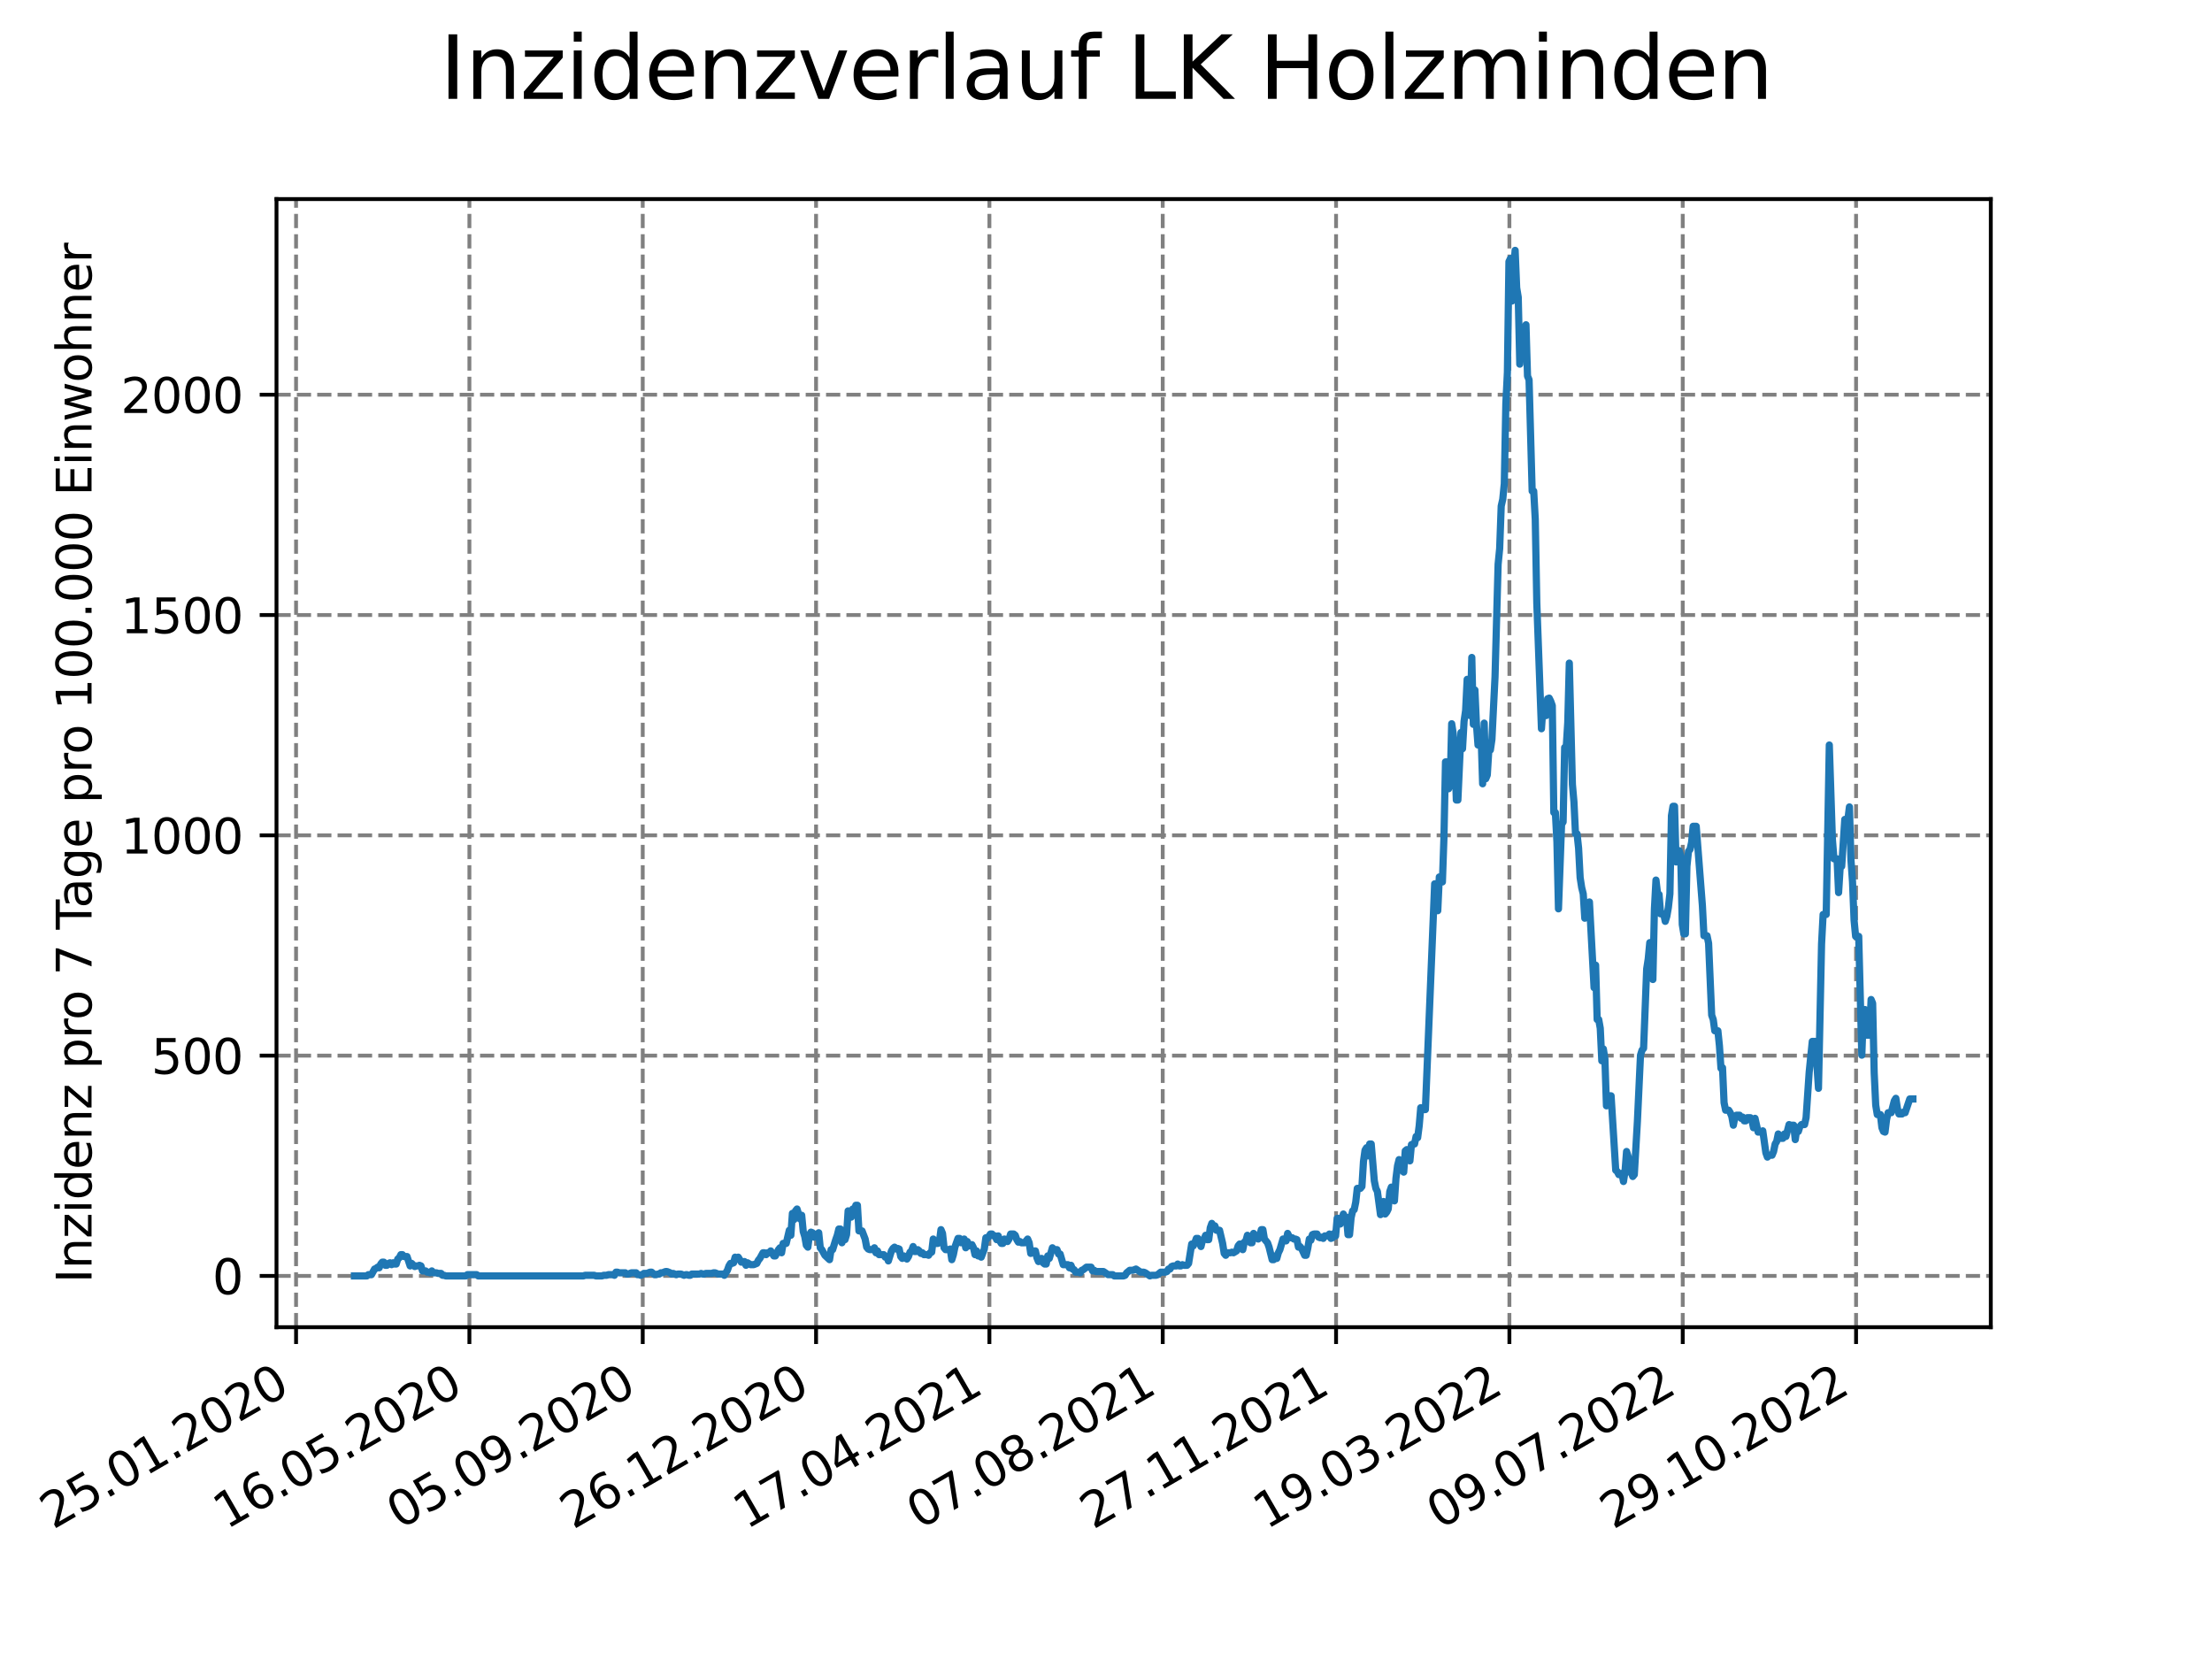 <?xml version="1.0" encoding="utf-8" standalone="no"?>
<!DOCTYPE svg PUBLIC "-//W3C//DTD SVG 1.1//EN"
  "http://www.w3.org/Graphics/SVG/1.1/DTD/svg11.dtd">
<svg xmlns:xlink="http://www.w3.org/1999/xlink" width="460.8pt" height="345.6pt" viewBox="0 0 460.8 345.6" xmlns="http://www.w3.org/2000/svg" version="1.1">
 <defs>
  <style type="text/css">*{stroke-linejoin: round; stroke-linecap: butt}</style>
 </defs>
 <g id="figure_1">
  <g id="patch_1">
   <path d="M 0 345.6 
L 460.8 345.6 
L 460.8 0 
L 0 0 
z
" style="fill: #ffffff"/>
  </g>
  <g id="axes_1">
   <g id="patch_2">
    <path d="M 57.6 276.48 
L 414.72 276.48 
L 414.72 41.472 
L 57.6 41.472 
z
" style="fill: #ffffff"/>
   </g>
   <g id="matplotlib.axis_1">
    <g id="xtick_1">
     <g id="line2d_1">
      <path d="M 61.676 276.48 
L 61.676 41.472 
" clip-path="url(#pb80fa28183)" style="fill: none; stroke-dasharray: 2.96,1.28; stroke-dashoffset: 0; stroke: #808080; stroke-width: 0.8"/>
     </g>
     <g id="line2d_2">
      <defs>
       <path id="md41d14a0b7" d="M 0 0 
L 0 3.5 
" style="stroke: #000000; stroke-width: 0.8"/>
      </defs>
      <g>
       <use xlink:href="#md41d14a0b7" x="61.676" y="276.48" style="stroke: #000000; stroke-width: 0.8"/>
      </g>
     </g>
     <g id="text_1">
      <!-- 25.01.2020 -->
      <g transform="translate(11.05 318.689) rotate(-30) scale(0.1 -0.1)">
       <defs>
        <path id="DejaVuSans-32" d="M 1228 531 
L 3431 531 
L 3431 0 
L 469 0 
L 469 531 
Q 828 903 1448 1529 
Q 2069 2156 2228 2338 
Q 2531 2678 2651 2914 
Q 2772 3150 2772 3378 
Q 2772 3750 2511 3984 
Q 2250 4219 1831 4219 
Q 1534 4219 1204 4116 
Q 875 4013 500 3803 
L 500 4441 
Q 881 4594 1212 4672 
Q 1544 4750 1819 4750 
Q 2544 4750 2975 4387 
Q 3406 4025 3406 3419 
Q 3406 3131 3298 2873 
Q 3191 2616 2906 2266 
Q 2828 2175 2409 1742 
Q 1991 1309 1228 531 
z
" transform="scale(0.016)"/>
        <path id="DejaVuSans-35" d="M 691 4666 
L 3169 4666 
L 3169 4134 
L 1269 4134 
L 1269 2991 
Q 1406 3038 1543 3061 
Q 1681 3084 1819 3084 
Q 2600 3084 3056 2656 
Q 3513 2228 3513 1497 
Q 3513 744 3044 326 
Q 2575 -91 1722 -91 
Q 1428 -91 1123 -41 
Q 819 9 494 109 
L 494 744 
Q 775 591 1075 516 
Q 1375 441 1709 441 
Q 2250 441 2565 725 
Q 2881 1009 2881 1497 
Q 2881 1984 2565 2268 
Q 2250 2553 1709 2553 
Q 1456 2553 1204 2497 
Q 953 2441 691 2322 
L 691 4666 
z
" transform="scale(0.016)"/>
        <path id="DejaVuSans-2e" d="M 684 794 
L 1344 794 
L 1344 0 
L 684 0 
L 684 794 
z
" transform="scale(0.016)"/>
        <path id="DejaVuSans-30" d="M 2034 4250 
Q 1547 4250 1301 3770 
Q 1056 3291 1056 2328 
Q 1056 1369 1301 889 
Q 1547 409 2034 409 
Q 2525 409 2770 889 
Q 3016 1369 3016 2328 
Q 3016 3291 2770 3770 
Q 2525 4250 2034 4250 
z
M 2034 4750 
Q 2819 4750 3233 4129 
Q 3647 3509 3647 2328 
Q 3647 1150 3233 529 
Q 2819 -91 2034 -91 
Q 1250 -91 836 529 
Q 422 1150 422 2328 
Q 422 3509 836 4129 
Q 1250 4750 2034 4750 
z
" transform="scale(0.016)"/>
        <path id="DejaVuSans-31" d="M 794 531 
L 1825 531 
L 1825 4091 
L 703 3866 
L 703 4441 
L 1819 4666 
L 2450 4666 
L 2450 531 
L 3481 531 
L 3481 0 
L 794 0 
L 794 531 
z
" transform="scale(0.016)"/>
       </defs>
       <use xlink:href="#DejaVuSans-32"/>
       <use xlink:href="#DejaVuSans-35" x="63.623"/>
       <use xlink:href="#DejaVuSans-2e" x="127.246"/>
       <use xlink:href="#DejaVuSans-30" x="159.033"/>
       <use xlink:href="#DejaVuSans-31" x="222.656"/>
       <use xlink:href="#DejaVuSans-2e" x="286.279"/>
       <use xlink:href="#DejaVuSans-32" x="318.066"/>
       <use xlink:href="#DejaVuSans-30" x="381.689"/>
       <use xlink:href="#DejaVuSans-32" x="445.312"/>
       <use xlink:href="#DejaVuSans-30" x="508.936"/>
      </g>
     </g>
    </g>
    <g id="xtick_2">
     <g id="line2d_3">
      <path d="M 97.784 276.48 
L 97.784 41.472 
" clip-path="url(#pb80fa28183)" style="fill: none; stroke-dasharray: 2.96,1.28; stroke-dashoffset: 0; stroke: #808080; stroke-width: 0.8"/>
     </g>
     <g id="line2d_4">
      <g>
       <use xlink:href="#md41d14a0b7" x="97.784" y="276.48" style="stroke: #000000; stroke-width: 0.8"/>
      </g>
     </g>
     <g id="text_2">
      <!-- 16.05.2020 -->
      <g transform="translate(47.159 318.689) rotate(-30) scale(0.1 -0.1)">
       <defs>
        <path id="DejaVuSans-36" d="M 2113 2584 
Q 1688 2584 1439 2293 
Q 1191 2003 1191 1497 
Q 1191 994 1439 701 
Q 1688 409 2113 409 
Q 2538 409 2786 701 
Q 3034 994 3034 1497 
Q 3034 2003 2786 2293 
Q 2538 2584 2113 2584 
z
M 3366 4563 
L 3366 3988 
Q 3128 4100 2886 4159 
Q 2644 4219 2406 4219 
Q 1781 4219 1451 3797 
Q 1122 3375 1075 2522 
Q 1259 2794 1537 2939 
Q 1816 3084 2150 3084 
Q 2853 3084 3261 2657 
Q 3669 2231 3669 1497 
Q 3669 778 3244 343 
Q 2819 -91 2113 -91 
Q 1303 -91 875 529 
Q 447 1150 447 2328 
Q 447 3434 972 4092 
Q 1497 4750 2381 4750 
Q 2619 4750 2861 4703 
Q 3103 4656 3366 4563 
z
" transform="scale(0.016)"/>
       </defs>
       <use xlink:href="#DejaVuSans-31"/>
       <use xlink:href="#DejaVuSans-36" x="63.623"/>
       <use xlink:href="#DejaVuSans-2e" x="127.246"/>
       <use xlink:href="#DejaVuSans-30" x="159.033"/>
       <use xlink:href="#DejaVuSans-35" x="222.656"/>
       <use xlink:href="#DejaVuSans-2e" x="286.279"/>
       <use xlink:href="#DejaVuSans-32" x="318.066"/>
       <use xlink:href="#DejaVuSans-30" x="381.689"/>
       <use xlink:href="#DejaVuSans-32" x="445.312"/>
       <use xlink:href="#DejaVuSans-30" x="508.936"/>
      </g>
     </g>
    </g>
    <g id="xtick_3">
     <g id="line2d_5">
      <path d="M 133.893 276.48 
L 133.893 41.472 
" clip-path="url(#pb80fa28183)" style="fill: none; stroke-dasharray: 2.96,1.28; stroke-dashoffset: 0; stroke: #808080; stroke-width: 0.8"/>
     </g>
     <g id="line2d_6">
      <g>
       <use xlink:href="#md41d14a0b7" x="133.893" y="276.48" style="stroke: #000000; stroke-width: 0.8"/>
      </g>
     </g>
     <g id="text_3">
      <!-- 05.09.2020 -->
      <g transform="translate(83.268 318.689) rotate(-30) scale(0.1 -0.1)">
       <defs>
        <path id="DejaVuSans-39" d="M 703 97 
L 703 672 
Q 941 559 1184 500 
Q 1428 441 1663 441 
Q 2288 441 2617 861 
Q 2947 1281 2994 2138 
Q 2813 1869 2534 1725 
Q 2256 1581 1919 1581 
Q 1219 1581 811 2004 
Q 403 2428 403 3163 
Q 403 3881 828 4315 
Q 1253 4750 1959 4750 
Q 2769 4750 3195 4129 
Q 3622 3509 3622 2328 
Q 3622 1225 3098 567 
Q 2575 -91 1691 -91 
Q 1453 -91 1209 -44 
Q 966 3 703 97 
z
M 1959 2075 
Q 2384 2075 2632 2365 
Q 2881 2656 2881 3163 
Q 2881 3666 2632 3958 
Q 2384 4250 1959 4250 
Q 1534 4250 1286 3958 
Q 1038 3666 1038 3163 
Q 1038 2656 1286 2365 
Q 1534 2075 1959 2075 
z
" transform="scale(0.016)"/>
       </defs>
       <use xlink:href="#DejaVuSans-30"/>
       <use xlink:href="#DejaVuSans-35" x="63.623"/>
       <use xlink:href="#DejaVuSans-2e" x="127.246"/>
       <use xlink:href="#DejaVuSans-30" x="159.033"/>
       <use xlink:href="#DejaVuSans-39" x="222.656"/>
       <use xlink:href="#DejaVuSans-2e" x="286.279"/>
       <use xlink:href="#DejaVuSans-32" x="318.066"/>
       <use xlink:href="#DejaVuSans-30" x="381.689"/>
       <use xlink:href="#DejaVuSans-32" x="445.312"/>
       <use xlink:href="#DejaVuSans-30" x="508.936"/>
      </g>
     </g>
    </g>
    <g id="xtick_4">
     <g id="line2d_7">
      <path d="M 170.001 276.48 
L 170.001 41.472 
" clip-path="url(#pb80fa28183)" style="fill: none; stroke-dasharray: 2.96,1.28; stroke-dashoffset: 0; stroke: #808080; stroke-width: 0.8"/>
     </g>
     <g id="line2d_8">
      <g>
       <use xlink:href="#md41d14a0b7" x="170.001" y="276.48" style="stroke: #000000; stroke-width: 0.8"/>
      </g>
     </g>
     <g id="text_4">
      <!-- 26.12.2020 -->
      <g transform="translate(119.376 318.689) rotate(-30) scale(0.1 -0.1)">
       <use xlink:href="#DejaVuSans-32"/>
       <use xlink:href="#DejaVuSans-36" x="63.623"/>
       <use xlink:href="#DejaVuSans-2e" x="127.246"/>
       <use xlink:href="#DejaVuSans-31" x="159.033"/>
       <use xlink:href="#DejaVuSans-32" x="222.656"/>
       <use xlink:href="#DejaVuSans-2e" x="286.279"/>
       <use xlink:href="#DejaVuSans-32" x="318.066"/>
       <use xlink:href="#DejaVuSans-30" x="381.689"/>
       <use xlink:href="#DejaVuSans-32" x="445.312"/>
       <use xlink:href="#DejaVuSans-30" x="508.936"/>
      </g>
     </g>
    </g>
    <g id="xtick_5">
     <g id="line2d_9">
      <path d="M 206.11 276.48 
L 206.11 41.472 
" clip-path="url(#pb80fa28183)" style="fill: none; stroke-dasharray: 2.96,1.28; stroke-dashoffset: 0; stroke: #808080; stroke-width: 0.8"/>
     </g>
     <g id="line2d_10">
      <g>
       <use xlink:href="#md41d14a0b7" x="206.11" y="276.48" style="stroke: #000000; stroke-width: 0.8"/>
      </g>
     </g>
     <g id="text_5">
      <!-- 17.04.2021 -->
      <g transform="translate(155.485 318.689) rotate(-30) scale(0.1 -0.1)">
       <defs>
        <path id="DejaVuSans-37" d="M 525 4666 
L 3525 4666 
L 3525 4397 
L 1831 0 
L 1172 0 
L 2766 4134 
L 525 4134 
L 525 4666 
z
" transform="scale(0.016)"/>
        <path id="DejaVuSans-34" d="M 2419 4116 
L 825 1625 
L 2419 1625 
L 2419 4116 
z
M 2253 4666 
L 3047 4666 
L 3047 1625 
L 3713 1625 
L 3713 1100 
L 3047 1100 
L 3047 0 
L 2419 0 
L 2419 1100 
L 313 1100 
L 313 1709 
L 2253 4666 
z
" transform="scale(0.016)"/>
       </defs>
       <use xlink:href="#DejaVuSans-31"/>
       <use xlink:href="#DejaVuSans-37" x="63.623"/>
       <use xlink:href="#DejaVuSans-2e" x="127.246"/>
       <use xlink:href="#DejaVuSans-30" x="159.033"/>
       <use xlink:href="#DejaVuSans-34" x="222.656"/>
       <use xlink:href="#DejaVuSans-2e" x="286.279"/>
       <use xlink:href="#DejaVuSans-32" x="318.066"/>
       <use xlink:href="#DejaVuSans-30" x="381.689"/>
       <use xlink:href="#DejaVuSans-32" x="445.312"/>
       <use xlink:href="#DejaVuSans-31" x="508.936"/>
      </g>
     </g>
    </g>
    <g id="xtick_6">
     <g id="line2d_11">
      <path d="M 242.218 276.48 
L 242.218 41.472 
" clip-path="url(#pb80fa28183)" style="fill: none; stroke-dasharray: 2.96,1.28; stroke-dashoffset: 0; stroke: #808080; stroke-width: 0.8"/>
     </g>
     <g id="line2d_12">
      <g>
       <use xlink:href="#md41d14a0b7" x="242.218" y="276.48" style="stroke: #000000; stroke-width: 0.8"/>
      </g>
     </g>
     <g id="text_6">
      <!-- 07.08.2021 -->
      <g transform="translate(191.593 318.689) rotate(-30) scale(0.1 -0.1)">
       <defs>
        <path id="DejaVuSans-38" d="M 2034 2216 
Q 1584 2216 1326 1975 
Q 1069 1734 1069 1313 
Q 1069 891 1326 650 
Q 1584 409 2034 409 
Q 2484 409 2743 651 
Q 3003 894 3003 1313 
Q 3003 1734 2745 1975 
Q 2488 2216 2034 2216 
z
M 1403 2484 
Q 997 2584 770 2862 
Q 544 3141 544 3541 
Q 544 4100 942 4425 
Q 1341 4750 2034 4750 
Q 2731 4750 3128 4425 
Q 3525 4100 3525 3541 
Q 3525 3141 3298 2862 
Q 3072 2584 2669 2484 
Q 3125 2378 3379 2068 
Q 3634 1759 3634 1313 
Q 3634 634 3220 271 
Q 2806 -91 2034 -91 
Q 1263 -91 848 271 
Q 434 634 434 1313 
Q 434 1759 690 2068 
Q 947 2378 1403 2484 
z
M 1172 3481 
Q 1172 3119 1398 2916 
Q 1625 2713 2034 2713 
Q 2441 2713 2670 2916 
Q 2900 3119 2900 3481 
Q 2900 3844 2670 4047 
Q 2441 4250 2034 4250 
Q 1625 4250 1398 4047 
Q 1172 3844 1172 3481 
z
" transform="scale(0.016)"/>
       </defs>
       <use xlink:href="#DejaVuSans-30"/>
       <use xlink:href="#DejaVuSans-37" x="63.623"/>
       <use xlink:href="#DejaVuSans-2e" x="127.246"/>
       <use xlink:href="#DejaVuSans-30" x="159.033"/>
       <use xlink:href="#DejaVuSans-38" x="222.656"/>
       <use xlink:href="#DejaVuSans-2e" x="286.279"/>
       <use xlink:href="#DejaVuSans-32" x="318.066"/>
       <use xlink:href="#DejaVuSans-30" x="381.689"/>
       <use xlink:href="#DejaVuSans-32" x="445.312"/>
       <use xlink:href="#DejaVuSans-31" x="508.936"/>
      </g>
     </g>
    </g>
    <g id="xtick_7">
     <g id="line2d_13">
      <path d="M 278.327 276.48 
L 278.327 41.472 
" clip-path="url(#pb80fa28183)" style="fill: none; stroke-dasharray: 2.96,1.28; stroke-dashoffset: 0; stroke: #808080; stroke-width: 0.8"/>
     </g>
     <g id="line2d_14">
      <g>
       <use xlink:href="#md41d14a0b7" x="278.327" y="276.48" style="stroke: #000000; stroke-width: 0.8"/>
      </g>
     </g>
     <g id="text_7">
      <!-- 27.11.2021 -->
      <g transform="translate(227.702 318.689) rotate(-30) scale(0.1 -0.1)">
       <use xlink:href="#DejaVuSans-32"/>
       <use xlink:href="#DejaVuSans-37" x="63.623"/>
       <use xlink:href="#DejaVuSans-2e" x="127.246"/>
       <use xlink:href="#DejaVuSans-31" x="159.033"/>
       <use xlink:href="#DejaVuSans-31" x="222.656"/>
       <use xlink:href="#DejaVuSans-2e" x="286.279"/>
       <use xlink:href="#DejaVuSans-32" x="318.066"/>
       <use xlink:href="#DejaVuSans-30" x="381.689"/>
       <use xlink:href="#DejaVuSans-32" x="445.312"/>
       <use xlink:href="#DejaVuSans-31" x="508.936"/>
      </g>
     </g>
    </g>
    <g id="xtick_8">
     <g id="line2d_15">
      <path d="M 314.435 276.48 
L 314.435 41.472 
" clip-path="url(#pb80fa28183)" style="fill: none; stroke-dasharray: 2.96,1.28; stroke-dashoffset: 0; stroke: #808080; stroke-width: 0.8"/>
     </g>
     <g id="line2d_16">
      <g>
       <use xlink:href="#md41d14a0b7" x="314.435" y="276.48" style="stroke: #000000; stroke-width: 0.8"/>
      </g>
     </g>
     <g id="text_8">
      <!-- 19.03.2022 -->
      <g transform="translate(263.81 318.689) rotate(-30) scale(0.1 -0.1)">
       <defs>
        <path id="DejaVuSans-33" d="M 2597 2516 
Q 3050 2419 3304 2112 
Q 3559 1806 3559 1356 
Q 3559 666 3084 287 
Q 2609 -91 1734 -91 
Q 1441 -91 1130 -33 
Q 819 25 488 141 
L 488 750 
Q 750 597 1062 519 
Q 1375 441 1716 441 
Q 2309 441 2620 675 
Q 2931 909 2931 1356 
Q 2931 1769 2642 2001 
Q 2353 2234 1838 2234 
L 1294 2234 
L 1294 2753 
L 1863 2753 
Q 2328 2753 2575 2939 
Q 2822 3125 2822 3475 
Q 2822 3834 2567 4026 
Q 2313 4219 1838 4219 
Q 1578 4219 1281 4162 
Q 984 4106 628 3988 
L 628 4550 
Q 988 4650 1302 4700 
Q 1616 4750 1894 4750 
Q 2613 4750 3031 4423 
Q 3450 4097 3450 3541 
Q 3450 3153 3228 2886 
Q 3006 2619 2597 2516 
z
" transform="scale(0.016)"/>
       </defs>
       <use xlink:href="#DejaVuSans-31"/>
       <use xlink:href="#DejaVuSans-39" x="63.623"/>
       <use xlink:href="#DejaVuSans-2e" x="127.246"/>
       <use xlink:href="#DejaVuSans-30" x="159.033"/>
       <use xlink:href="#DejaVuSans-33" x="222.656"/>
       <use xlink:href="#DejaVuSans-2e" x="286.279"/>
       <use xlink:href="#DejaVuSans-32" x="318.066"/>
       <use xlink:href="#DejaVuSans-30" x="381.689"/>
       <use xlink:href="#DejaVuSans-32" x="445.312"/>
       <use xlink:href="#DejaVuSans-32" x="508.936"/>
      </g>
     </g>
    </g>
    <g id="xtick_9">
     <g id="line2d_17">
      <path d="M 350.544 276.48 
L 350.544 41.472 
" clip-path="url(#pb80fa28183)" style="fill: none; stroke-dasharray: 2.96,1.28; stroke-dashoffset: 0; stroke: #808080; stroke-width: 0.8"/>
     </g>
     <g id="line2d_18">
      <g>
       <use xlink:href="#md41d14a0b7" x="350.544" y="276.48" style="stroke: #000000; stroke-width: 0.8"/>
      </g>
     </g>
     <g id="text_9">
      <!-- 09.07.2022 -->
      <g transform="translate(299.919 318.689) rotate(-30) scale(0.1 -0.1)">
       <use xlink:href="#DejaVuSans-30"/>
       <use xlink:href="#DejaVuSans-39" x="63.623"/>
       <use xlink:href="#DejaVuSans-2e" x="127.246"/>
       <use xlink:href="#DejaVuSans-30" x="159.033"/>
       <use xlink:href="#DejaVuSans-37" x="222.656"/>
       <use xlink:href="#DejaVuSans-2e" x="286.279"/>
       <use xlink:href="#DejaVuSans-32" x="318.066"/>
       <use xlink:href="#DejaVuSans-30" x="381.689"/>
       <use xlink:href="#DejaVuSans-32" x="445.312"/>
       <use xlink:href="#DejaVuSans-32" x="508.936"/>
      </g>
     </g>
    </g>
    <g id="xtick_10">
     <g id="line2d_19">
      <path d="M 386.653 276.48 
L 386.653 41.472 
" clip-path="url(#pb80fa28183)" style="fill: none; stroke-dasharray: 2.96,1.28; stroke-dashoffset: 0; stroke: #808080; stroke-width: 0.8"/>
     </g>
     <g id="line2d_20">
      <g>
       <use xlink:href="#md41d14a0b7" x="386.653" y="276.48" style="stroke: #000000; stroke-width: 0.8"/>
      </g>
     </g>
     <g id="text_10">
      <!-- 29.10.2022 -->
      <g transform="translate(336.027 318.689) rotate(-30) scale(0.1 -0.1)">
       <use xlink:href="#DejaVuSans-32"/>
       <use xlink:href="#DejaVuSans-39" x="63.623"/>
       <use xlink:href="#DejaVuSans-2e" x="127.246"/>
       <use xlink:href="#DejaVuSans-31" x="159.033"/>
       <use xlink:href="#DejaVuSans-30" x="222.656"/>
       <use xlink:href="#DejaVuSans-2e" x="286.279"/>
       <use xlink:href="#DejaVuSans-32" x="318.066"/>
       <use xlink:href="#DejaVuSans-30" x="381.689"/>
       <use xlink:href="#DejaVuSans-32" x="445.312"/>
       <use xlink:href="#DejaVuSans-32" x="508.936"/>
      </g>
     </g>
    </g>
   </g>
   <g id="matplotlib.axis_2">
    <g id="ytick_1">
     <g id="line2d_21">
      <path d="M 57.6 265.798 
L 414.72 265.798 
" clip-path="url(#pb80fa28183)" style="fill: none; stroke-dasharray: 2.96,1.28; stroke-dashoffset: 0; stroke: #808080; stroke-width: 0.8"/>
     </g>
     <g id="line2d_22">
      <defs>
       <path id="m55a257296a" d="M 0 0 
L -3.5 0 
" style="stroke: #000000; stroke-width: 0.8"/>
      </defs>
      <g>
       <use xlink:href="#m55a257296a" x="57.6" y="265.798" style="stroke: #000000; stroke-width: 0.8"/>
      </g>
     </g>
     <g id="text_11">
      <!-- 0 -->
      <g transform="translate(44.237 269.597) scale(0.1 -0.1)">
       <use xlink:href="#DejaVuSans-30"/>
      </g>
     </g>
    </g>
    <g id="ytick_2">
     <g id="line2d_23">
      <path d="M 57.6 219.905 
L 414.72 219.905 
" clip-path="url(#pb80fa28183)" style="fill: none; stroke-dasharray: 2.96,1.28; stroke-dashoffset: 0; stroke: #808080; stroke-width: 0.8"/>
     </g>
     <g id="line2d_24">
      <g>
       <use xlink:href="#m55a257296a" x="57.6" y="219.905" style="stroke: #000000; stroke-width: 0.8"/>
      </g>
     </g>
     <g id="text_12">
      <!-- 500 -->
      <g transform="translate(31.512 223.704) scale(0.1 -0.1)">
       <use xlink:href="#DejaVuSans-35"/>
       <use xlink:href="#DejaVuSans-30" x="63.623"/>
       <use xlink:href="#DejaVuSans-30" x="127.246"/>
      </g>
     </g>
    </g>
    <g id="ytick_3">
     <g id="line2d_25">
      <path d="M 57.6 174.012 
L 414.72 174.012 
" clip-path="url(#pb80fa28183)" style="fill: none; stroke-dasharray: 2.96,1.28; stroke-dashoffset: 0; stroke: #808080; stroke-width: 0.8"/>
     </g>
     <g id="line2d_26">
      <g>
       <use xlink:href="#m55a257296a" x="57.6" y="174.012" style="stroke: #000000; stroke-width: 0.8"/>
      </g>
     </g>
     <g id="text_13">
      <!-- 1000 -->
      <g transform="translate(25.15 177.811) scale(0.1 -0.1)">
       <use xlink:href="#DejaVuSans-31"/>
       <use xlink:href="#DejaVuSans-30" x="63.623"/>
       <use xlink:href="#DejaVuSans-30" x="127.246"/>
       <use xlink:href="#DejaVuSans-30" x="190.869"/>
      </g>
     </g>
    </g>
    <g id="ytick_4">
     <g id="line2d_27">
      <path d="M 57.6 128.119 
L 414.72 128.119 
" clip-path="url(#pb80fa28183)" style="fill: none; stroke-dasharray: 2.96,1.28; stroke-dashoffset: 0; stroke: #808080; stroke-width: 0.8"/>
     </g>
     <g id="line2d_28">
      <g>
       <use xlink:href="#m55a257296a" x="57.6" y="128.119" style="stroke: #000000; stroke-width: 0.8"/>
      </g>
     </g>
     <g id="text_14">
      <!-- 1500 -->
      <g transform="translate(25.15 131.918) scale(0.1 -0.1)">
       <use xlink:href="#DejaVuSans-31"/>
       <use xlink:href="#DejaVuSans-35" x="63.623"/>
       <use xlink:href="#DejaVuSans-30" x="127.246"/>
       <use xlink:href="#DejaVuSans-30" x="190.869"/>
      </g>
     </g>
    </g>
    <g id="ytick_5">
     <g id="line2d_29">
      <path d="M 57.6 82.226 
L 414.72 82.226 
" clip-path="url(#pb80fa28183)" style="fill: none; stroke-dasharray: 2.96,1.28; stroke-dashoffset: 0; stroke: #808080; stroke-width: 0.8"/>
     </g>
     <g id="line2d_30">
      <g>
       <use xlink:href="#m55a257296a" x="57.6" y="82.226" style="stroke: #000000; stroke-width: 0.8"/>
      </g>
     </g>
     <g id="text_15">
      <!-- 2000 -->
      <g transform="translate(25.15 86.025) scale(0.1 -0.1)">
       <use xlink:href="#DejaVuSans-32"/>
       <use xlink:href="#DejaVuSans-30" x="63.623"/>
       <use xlink:href="#DejaVuSans-30" x="127.246"/>
       <use xlink:href="#DejaVuSans-30" x="190.869"/>
      </g>
     </g>
    </g>
    <g id="text_16">
     <!-- Inzidenz pro 7 Tage pro 100.000 Einwohner -->
     <g transform="translate(19.07 267.301) rotate(-90) scale(0.1 -0.1)">
      <defs>
       <path id="DejaVuSans-49" d="M 628 4666 
L 1259 4666 
L 1259 0 
L 628 0 
L 628 4666 
z
" transform="scale(0.016)"/>
       <path id="DejaVuSans-6e" d="M 3513 2113 
L 3513 0 
L 2938 0 
L 2938 2094 
Q 2938 2591 2744 2837 
Q 2550 3084 2163 3084 
Q 1697 3084 1428 2787 
Q 1159 2491 1159 1978 
L 1159 0 
L 581 0 
L 581 3500 
L 1159 3500 
L 1159 2956 
Q 1366 3272 1645 3428 
Q 1925 3584 2291 3584 
Q 2894 3584 3203 3211 
Q 3513 2838 3513 2113 
z
" transform="scale(0.016)"/>
       <path id="DejaVuSans-7a" d="M 353 3500 
L 3084 3500 
L 3084 2975 
L 922 459 
L 3084 459 
L 3084 0 
L 275 0 
L 275 525 
L 2438 3041 
L 353 3041 
L 353 3500 
z
" transform="scale(0.016)"/>
       <path id="DejaVuSans-69" d="M 603 3500 
L 1178 3500 
L 1178 0 
L 603 0 
L 603 3500 
z
M 603 4863 
L 1178 4863 
L 1178 4134 
L 603 4134 
L 603 4863 
z
" transform="scale(0.016)"/>
       <path id="DejaVuSans-64" d="M 2906 2969 
L 2906 4863 
L 3481 4863 
L 3481 0 
L 2906 0 
L 2906 525 
Q 2725 213 2448 61 
Q 2172 -91 1784 -91 
Q 1150 -91 751 415 
Q 353 922 353 1747 
Q 353 2572 751 3078 
Q 1150 3584 1784 3584 
Q 2172 3584 2448 3432 
Q 2725 3281 2906 2969 
z
M 947 1747 
Q 947 1113 1208 752 
Q 1469 391 1925 391 
Q 2381 391 2643 752 
Q 2906 1113 2906 1747 
Q 2906 2381 2643 2742 
Q 2381 3103 1925 3103 
Q 1469 3103 1208 2742 
Q 947 2381 947 1747 
z
" transform="scale(0.016)"/>
       <path id="DejaVuSans-65" d="M 3597 1894 
L 3597 1613 
L 953 1613 
Q 991 1019 1311 708 
Q 1631 397 2203 397 
Q 2534 397 2845 478 
Q 3156 559 3463 722 
L 3463 178 
Q 3153 47 2828 -22 
Q 2503 -91 2169 -91 
Q 1331 -91 842 396 
Q 353 884 353 1716 
Q 353 2575 817 3079 
Q 1281 3584 2069 3584 
Q 2775 3584 3186 3129 
Q 3597 2675 3597 1894 
z
M 3022 2063 
Q 3016 2534 2758 2815 
Q 2500 3097 2075 3097 
Q 1594 3097 1305 2825 
Q 1016 2553 972 2059 
L 3022 2063 
z
" transform="scale(0.016)"/>
       <path id="DejaVuSans-20" transform="scale(0.016)"/>
       <path id="DejaVuSans-70" d="M 1159 525 
L 1159 -1331 
L 581 -1331 
L 581 3500 
L 1159 3500 
L 1159 2969 
Q 1341 3281 1617 3432 
Q 1894 3584 2278 3584 
Q 2916 3584 3314 3078 
Q 3713 2572 3713 1747 
Q 3713 922 3314 415 
Q 2916 -91 2278 -91 
Q 1894 -91 1617 61 
Q 1341 213 1159 525 
z
M 3116 1747 
Q 3116 2381 2855 2742 
Q 2594 3103 2138 3103 
Q 1681 3103 1420 2742 
Q 1159 2381 1159 1747 
Q 1159 1113 1420 752 
Q 1681 391 2138 391 
Q 2594 391 2855 752 
Q 3116 1113 3116 1747 
z
" transform="scale(0.016)"/>
       <path id="DejaVuSans-72" d="M 2631 2963 
Q 2534 3019 2420 3045 
Q 2306 3072 2169 3072 
Q 1681 3072 1420 2755 
Q 1159 2438 1159 1844 
L 1159 0 
L 581 0 
L 581 3500 
L 1159 3500 
L 1159 2956 
Q 1341 3275 1631 3429 
Q 1922 3584 2338 3584 
Q 2397 3584 2469 3576 
Q 2541 3569 2628 3553 
L 2631 2963 
z
" transform="scale(0.016)"/>
       <path id="DejaVuSans-6f" d="M 1959 3097 
Q 1497 3097 1228 2736 
Q 959 2375 959 1747 
Q 959 1119 1226 758 
Q 1494 397 1959 397 
Q 2419 397 2687 759 
Q 2956 1122 2956 1747 
Q 2956 2369 2687 2733 
Q 2419 3097 1959 3097 
z
M 1959 3584 
Q 2709 3584 3137 3096 
Q 3566 2609 3566 1747 
Q 3566 888 3137 398 
Q 2709 -91 1959 -91 
Q 1206 -91 779 398 
Q 353 888 353 1747 
Q 353 2609 779 3096 
Q 1206 3584 1959 3584 
z
" transform="scale(0.016)"/>
       <path id="DejaVuSans-54" d="M -19 4666 
L 3928 4666 
L 3928 4134 
L 2272 4134 
L 2272 0 
L 1638 0 
L 1638 4134 
L -19 4134 
L -19 4666 
z
" transform="scale(0.016)"/>
       <path id="DejaVuSans-61" d="M 2194 1759 
Q 1497 1759 1228 1600 
Q 959 1441 959 1056 
Q 959 750 1161 570 
Q 1363 391 1709 391 
Q 2188 391 2477 730 
Q 2766 1069 2766 1631 
L 2766 1759 
L 2194 1759 
z
M 3341 1997 
L 3341 0 
L 2766 0 
L 2766 531 
Q 2569 213 2275 61 
Q 1981 -91 1556 -91 
Q 1019 -91 701 211 
Q 384 513 384 1019 
Q 384 1609 779 1909 
Q 1175 2209 1959 2209 
L 2766 2209 
L 2766 2266 
Q 2766 2663 2505 2880 
Q 2244 3097 1772 3097 
Q 1472 3097 1187 3025 
Q 903 2953 641 2809 
L 641 3341 
Q 956 3463 1253 3523 
Q 1550 3584 1831 3584 
Q 2591 3584 2966 3190 
Q 3341 2797 3341 1997 
z
" transform="scale(0.016)"/>
       <path id="DejaVuSans-67" d="M 2906 1791 
Q 2906 2416 2648 2759 
Q 2391 3103 1925 3103 
Q 1463 3103 1205 2759 
Q 947 2416 947 1791 
Q 947 1169 1205 825 
Q 1463 481 1925 481 
Q 2391 481 2648 825 
Q 2906 1169 2906 1791 
z
M 3481 434 
Q 3481 -459 3084 -895 
Q 2688 -1331 1869 -1331 
Q 1566 -1331 1297 -1286 
Q 1028 -1241 775 -1147 
L 775 -588 
Q 1028 -725 1275 -790 
Q 1522 -856 1778 -856 
Q 2344 -856 2625 -561 
Q 2906 -266 2906 331 
L 2906 616 
Q 2728 306 2450 153 
Q 2172 0 1784 0 
Q 1141 0 747 490 
Q 353 981 353 1791 
Q 353 2603 747 3093 
Q 1141 3584 1784 3584 
Q 2172 3584 2450 3431 
Q 2728 3278 2906 2969 
L 2906 3500 
L 3481 3500 
L 3481 434 
z
" transform="scale(0.016)"/>
       <path id="DejaVuSans-45" d="M 628 4666 
L 3578 4666 
L 3578 4134 
L 1259 4134 
L 1259 2753 
L 3481 2753 
L 3481 2222 
L 1259 2222 
L 1259 531 
L 3634 531 
L 3634 0 
L 628 0 
L 628 4666 
z
" transform="scale(0.016)"/>
       <path id="DejaVuSans-77" d="M 269 3500 
L 844 3500 
L 1563 769 
L 2278 3500 
L 2956 3500 
L 3675 769 
L 4391 3500 
L 4966 3500 
L 4050 0 
L 3372 0 
L 2619 2869 
L 1863 0 
L 1184 0 
L 269 3500 
z
" transform="scale(0.016)"/>
       <path id="DejaVuSans-68" d="M 3513 2113 
L 3513 0 
L 2938 0 
L 2938 2094 
Q 2938 2591 2744 2837 
Q 2550 3084 2163 3084 
Q 1697 3084 1428 2787 
Q 1159 2491 1159 1978 
L 1159 0 
L 581 0 
L 581 4863 
L 1159 4863 
L 1159 2956 
Q 1366 3272 1645 3428 
Q 1925 3584 2291 3584 
Q 2894 3584 3203 3211 
Q 3513 2838 3513 2113 
z
" transform="scale(0.016)"/>
      </defs>
      <use xlink:href="#DejaVuSans-49"/>
      <use xlink:href="#DejaVuSans-6e" x="29.492"/>
      <use xlink:href="#DejaVuSans-7a" x="92.871"/>
      <use xlink:href="#DejaVuSans-69" x="145.361"/>
      <use xlink:href="#DejaVuSans-64" x="173.145"/>
      <use xlink:href="#DejaVuSans-65" x="236.621"/>
      <use xlink:href="#DejaVuSans-6e" x="298.145"/>
      <use xlink:href="#DejaVuSans-7a" x="361.523"/>
      <use xlink:href="#DejaVuSans-20" x="414.014"/>
      <use xlink:href="#DejaVuSans-70" x="445.801"/>
      <use xlink:href="#DejaVuSans-72" x="509.277"/>
      <use xlink:href="#DejaVuSans-6f" x="548.141"/>
      <use xlink:href="#DejaVuSans-20" x="609.322"/>
      <use xlink:href="#DejaVuSans-37" x="641.109"/>
      <use xlink:href="#DejaVuSans-20" x="704.732"/>
      <use xlink:href="#DejaVuSans-54" x="736.52"/>
      <use xlink:href="#DejaVuSans-61" x="781.104"/>
      <use xlink:href="#DejaVuSans-67" x="842.383"/>
      <use xlink:href="#DejaVuSans-65" x="905.859"/>
      <use xlink:href="#DejaVuSans-20" x="967.383"/>
      <use xlink:href="#DejaVuSans-70" x="999.17"/>
      <use xlink:href="#DejaVuSans-72" x="1062.646"/>
      <use xlink:href="#DejaVuSans-6f" x="1101.51"/>
      <use xlink:href="#DejaVuSans-20" x="1162.691"/>
      <use xlink:href="#DejaVuSans-31" x="1194.479"/>
      <use xlink:href="#DejaVuSans-30" x="1258.102"/>
      <use xlink:href="#DejaVuSans-30" x="1321.725"/>
      <use xlink:href="#DejaVuSans-2e" x="1385.348"/>
      <use xlink:href="#DejaVuSans-30" x="1417.135"/>
      <use xlink:href="#DejaVuSans-30" x="1480.758"/>
      <use xlink:href="#DejaVuSans-30" x="1544.381"/>
      <use xlink:href="#DejaVuSans-20" x="1608.004"/>
      <use xlink:href="#DejaVuSans-45" x="1639.791"/>
      <use xlink:href="#DejaVuSans-69" x="1702.975"/>
      <use xlink:href="#DejaVuSans-6e" x="1730.758"/>
      <use xlink:href="#DejaVuSans-77" x="1794.137"/>
      <use xlink:href="#DejaVuSans-6f" x="1875.924"/>
      <use xlink:href="#DejaVuSans-68" x="1937.105"/>
      <use xlink:href="#DejaVuSans-6e" x="2000.484"/>
      <use xlink:href="#DejaVuSans-65" x="2063.863"/>
      <use xlink:href="#DejaVuSans-72" x="2125.387"/>
     </g>
    </g>
   </g>
   <g id="line2d_31">
    <path d="M 73.833 265.798 
L 76.412 265.798 
L 76.734 265.537 
L 77.379 265.537 
L 78.024 264.365 
L 78.346 264.235 
L 78.669 263.974 
L 78.991 264.104 
L 79.313 263.323 
L 79.636 262.932 
L 79.958 262.932 
L 80.281 263.583 
L 80.603 263.583 
L 80.925 263.192 
L 81.248 263.062 
L 81.57 263.453 
L 81.893 263.062 
L 82.215 263.323 
L 82.537 263.323 
L 82.86 262.281 
L 83.182 262.02 
L 83.505 261.369 
L 83.827 261.369 
L 84.149 261.759 
L 84.794 261.759 
L 85.439 263.713 
L 85.761 263.192 
L 86.406 263.844 
L 86.729 263.713 
L 87.051 263.713 
L 87.373 263.583 
L 87.696 263.713 
L 88.018 264.756 
L 88.663 264.756 
L 88.985 265.016 
L 89.308 265.016 
L 89.63 265.146 
L 89.953 264.756 
L 90.275 265.146 
L 90.92 265.146 
L 91.242 265.277 
L 91.887 265.277 
L 92.209 265.668 
L 92.532 265.668 
L 92.854 265.798 
L 97.045 265.798 
L 97.368 265.537 
L 99.302 265.537 
L 99.625 265.798 
L 121.548 265.798 
L 121.87 265.668 
L 123.804 265.668 
L 124.127 265.798 
L 125.416 265.798 
L 125.739 265.668 
L 126.384 265.668 
L 126.706 265.537 
L 127.673 265.537 
L 127.996 265.668 
L 128.318 265.016 
L 128.64 265.016 
L 128.963 265.146 
L 130.252 265.146 
L 130.575 265.407 
L 130.897 265.407 
L 131.542 265.146 
L 132.509 265.146 
L 132.832 265.537 
L 133.154 265.537 
L 133.476 265.668 
L 133.799 265.537 
L 134.121 265.277 
L 134.766 265.277 
L 135.411 265.016 
L 135.733 265.016 
L 136.378 265.537 
L 136.7 265.537 
L 137.023 265.407 
L 137.345 265.407 
L 137.667 265.146 
L 137.99 265.146 
L 138.635 264.886 
L 138.957 264.886 
L 139.602 265.146 
L 139.924 265.407 
L 140.247 265.277 
L 140.891 265.537 
L 141.214 265.407 
L 141.859 265.407 
L 142.503 265.668 
L 142.826 265.537 
L 143.148 265.537 
L 143.471 265.668 
L 143.793 265.668 
L 144.115 265.407 
L 145.727 265.407 
L 146.05 265.277 
L 146.372 265.407 
L 146.695 265.407 
L 147.017 265.277 
L 148.307 265.277 
L 148.629 265.146 
L 148.951 265.146 
L 149.596 265.407 
L 150.563 265.407 
L 150.886 265.668 
L 151.531 264.625 
L 151.853 263.713 
L 152.175 263.192 
L 152.498 263.192 
L 152.82 263.062 
L 153.143 261.89 
L 153.465 262.15 
L 153.787 261.89 
L 154.432 262.932 
L 154.755 262.932 
L 155.077 262.802 
L 155.399 263.583 
L 155.722 263.062 
L 156.367 263.453 
L 157.011 263.453 
L 157.656 263.192 
L 157.979 262.541 
L 158.301 262.15 
L 158.946 260.978 
L 159.268 260.978 
L 159.591 261.369 
L 159.913 260.978 
L 160.235 260.978 
L 160.558 260.587 
L 161.203 261.629 
L 161.525 261.629 
L 162.17 260.326 
L 162.492 259.936 
L 162.815 260.978 
L 163.137 259.024 
L 163.782 259.024 
L 164.426 256.288 
L 164.749 257.33 
L 165.071 252.771 
L 165.394 254.073 
L 165.716 252.25 
L 166.038 251.859 
L 166.683 253.943 
L 167.006 253.162 
L 167.328 256.549 
L 167.65 257.591 
L 167.973 259.415 
L 168.295 259.805 
L 168.618 257.2 
L 168.94 256.679 
L 169.262 256.809 
L 169.585 257.721 
L 170.552 256.809 
L 170.874 259.936 
L 171.197 260.326 
L 171.842 261.499 
L 172.809 262.411 
L 173.131 260.326 
L 173.454 260.326 
L 174.098 258.242 
L 174.421 257.33 
L 174.743 256.028 
L 175.066 256.028 
L 175.388 258.893 
L 175.71 257.982 
L 176.033 258.242 
L 176.355 257.2 
L 176.678 252.25 
L 177 253.552 
L 177.322 253.552 
L 177.645 251.859 
L 177.967 252.119 
L 178.29 251.077 
L 178.612 251.077 
L 178.934 256.418 
L 179.579 256.418 
L 180.224 258.112 
L 180.546 259.805 
L 180.869 260.196 
L 181.191 260.326 
L 181.836 260.326 
L 182.158 259.936 
L 182.481 260.978 
L 182.803 260.587 
L 183.126 261.369 
L 184.093 261.369 
L 184.415 261.89 
L 184.738 261.759 
L 185.06 262.671 
L 185.705 260.587 
L 186.027 260.066 
L 186.35 259.805 
L 186.672 260.196 
L 186.994 260.066 
L 187.317 260.196 
L 187.639 261.759 
L 187.962 262.15 
L 188.284 261.629 
L 188.929 262.281 
L 189.251 261.759 
L 189.574 260.848 
L 189.896 260.587 
L 190.218 259.675 
L 190.541 260.717 
L 190.863 260.717 
L 191.186 260.326 
L 191.508 260.587 
L 191.83 261.108 
L 192.153 260.978 
L 192.475 261.369 
L 193.12 261.369 
L 193.442 261.499 
L 193.765 260.978 
L 194.087 260.848 
L 194.409 258.112 
L 194.732 259.024 
L 195.377 259.024 
L 195.699 258.633 
L 196.021 256.158 
L 196.344 256.939 
L 196.666 259.936 
L 196.989 260.326 
L 197.633 260.326 
L 197.956 260.196 
L 198.278 262.411 
L 198.601 261.369 
L 198.923 259.805 
L 199.568 257.982 
L 199.89 257.982 
L 200.213 258.893 
L 200.535 258.633 
L 200.857 258.112 
L 201.18 259.936 
L 201.502 258.633 
L 201.825 259.545 
L 202.147 259.284 
L 202.469 259.284 
L 202.792 259.936 
L 203.114 261.369 
L 203.437 260.587 
L 203.759 261.629 
L 204.081 261.629 
L 204.404 261.89 
L 205.049 260.196 
L 205.371 257.851 
L 205.693 257.982 
L 206.338 257.07 
L 206.661 257.07 
L 206.983 257.461 
L 207.305 257.461 
L 207.628 258.242 
L 207.95 257.461 
L 208.273 258.503 
L 208.595 259.024 
L 208.917 259.024 
L 209.24 258.112 
L 209.562 258.503 
L 209.885 258.633 
L 210.207 258.112 
L 210.529 257.07 
L 211.174 257.07 
L 211.497 257.33 
L 211.819 258.242 
L 212.141 258.763 
L 212.464 258.633 
L 212.786 258.893 
L 213.431 258.893 
L 214.076 258.112 
L 214.398 258.893 
L 214.721 261.108 
L 215.365 260.587 
L 215.688 260.587 
L 216.01 262.02 
L 216.333 262.802 
L 216.977 262.15 
L 217.3 263.062 
L 217.622 263.323 
L 217.945 263.323 
L 218.267 261.629 
L 218.589 262.15 
L 219.234 259.936 
L 219.557 260.326 
L 220.201 260.326 
L 220.524 261.238 
L 220.846 261.238 
L 221.491 263.453 
L 222.458 263.453 
L 222.78 264.104 
L 223.103 263.583 
L 223.425 264.365 
L 223.748 264.495 
L 224.07 265.016 
L 224.715 265.016 
L 225.037 265.146 
L 225.36 264.625 
L 225.682 264.495 
L 226.327 263.974 
L 227.294 263.974 
L 227.616 264.756 
L 227.939 264.625 
L 228.261 264.886 
L 229.873 264.886 
L 230.84 265.537 
L 231.808 265.537 
L 232.13 265.798 
L 234.064 265.798 
L 234.387 265.668 
L 234.709 265.146 
L 235.354 264.625 
L 235.999 264.625 
L 236.644 264.365 
L 237.611 265.016 
L 238.256 265.016 
L 238.578 265.146 
L 239.545 265.798 
L 239.868 265.668 
L 240.835 265.668 
L 241.157 265.537 
L 241.802 265.016 
L 242.769 265.016 
L 243.092 264.886 
L 243.414 264.365 
L 243.736 264.365 
L 244.059 263.844 
L 244.381 263.713 
L 245.026 263.713 
L 245.348 263.323 
L 245.671 263.713 
L 245.993 263.713 
L 246.316 263.453 
L 246.638 263.583 
L 247.283 263.583 
L 247.605 263.192 
L 248.25 259.154 
L 248.572 259.545 
L 248.895 258.893 
L 249.217 257.982 
L 249.54 257.982 
L 250.184 259.675 
L 250.507 258.372 
L 250.829 258.112 
L 251.151 257.33 
L 251.474 258.242 
L 251.796 258.242 
L 252.119 255.767 
L 252.441 254.855 
L 252.763 255.376 
L 253.086 255.376 
L 253.408 256.288 
L 254.053 256.288 
L 254.698 259.024 
L 255.02 261.108 
L 255.343 261.499 
L 255.665 260.978 
L 256.31 260.978 
L 256.632 260.848 
L 256.955 260.978 
L 257.599 260.587 
L 257.922 259.545 
L 258.244 259.154 
L 258.567 259.154 
L 258.889 260.326 
L 259.211 258.763 
L 259.534 258.503 
L 259.856 257.33 
L 260.179 258.503 
L 260.501 258.893 
L 260.823 258.893 
L 261.146 256.939 
L 261.468 257.721 
L 261.791 257.721 
L 262.113 258.112 
L 262.435 257.33 
L 262.758 256.158 
L 263.08 256.158 
L 263.403 258.112 
L 264.047 258.893 
L 264.37 259.805 
L 265.015 262.411 
L 265.337 262.411 
L 265.659 261.629 
L 265.982 262.15 
L 266.304 260.978 
L 266.627 260.326 
L 267.271 258.112 
L 267.594 258.112 
L 267.916 258.503 
L 268.239 256.939 
L 268.561 257.591 
L 268.883 257.851 
L 269.206 257.851 
L 269.528 258.112 
L 269.851 258.112 
L 270.173 258.242 
L 270.495 259.805 
L 270.818 259.675 
L 271.14 260.066 
L 271.785 261.499 
L 272.107 261.499 
L 272.43 260.066 
L 272.752 258.112 
L 273.075 258.372 
L 273.397 257.2 
L 273.719 257.07 
L 274.364 257.07 
L 274.687 257.721 
L 275.009 257.851 
L 275.331 257.721 
L 275.654 257.982 
L 275.976 257.461 
L 276.621 257.461 
L 276.943 257.07 
L 277.266 257.982 
L 277.588 257.851 
L 277.911 256.939 
L 278.233 257.461 
L 278.555 253.813 
L 278.878 253.813 
L 279.2 254.985 
L 279.845 252.901 
L 280.167 253.683 
L 280.49 253.552 
L 280.812 257.2 
L 281.134 257.2 
L 281.457 253.683 
L 281.779 252.25 
L 282.102 251.989 
L 282.424 250.426 
L 282.746 247.56 
L 283.391 247.56 
L 283.714 247.169 
L 284.036 241.958 
L 284.358 239.613 
L 284.681 239.092 
L 285.003 240.786 
L 285.326 238.311 
L 285.648 238.311 
L 286.293 245.997 
L 286.615 247.56 
L 286.938 248.211 
L 287.582 253.031 
L 287.905 250.556 
L 288.227 250.296 
L 288.55 252.901 
L 288.872 252.51 
L 289.194 251.859 
L 289.517 248.211 
L 289.839 247.299 
L 290.162 249.384 
L 290.484 250.165 
L 290.806 245.476 
L 291.129 242.87 
L 291.451 241.568 
L 292.096 243.782 
L 292.418 244.173 
L 292.741 239.744 
L 293.063 239.483 
L 293.708 241.828 
L 294.03 238.441 
L 294.353 238.311 
L 294.675 238.311 
L 294.998 236.747 
L 295.32 237.008 
L 295.642 234.533 
L 295.965 230.755 
L 296.61 231.146 
L 296.932 231.146 
L 298.866 184.118 
L 299.189 184.118 
L 299.511 189.72 
L 299.834 182.685 
L 300.156 183.467 
L 300.478 183.727 
L 300.801 174.478 
L 301.123 158.715 
L 301.446 158.715 
L 301.768 164.317 
L 302.09 163.535 
L 302.413 150.769 
L 302.735 152.853 
L 303.058 156.892 
L 303.38 166.662 
L 303.702 166.662 
L 304.347 152.593 
L 304.67 155.98 
L 304.992 150.248 
L 305.314 148.033 
L 305.637 141.52 
L 305.959 141.52 
L 306.282 149.075 
L 306.604 136.96 
L 306.926 150.899 
L 307.249 143.734 
L 307.571 150.899 
L 307.894 155.198 
L 308.216 155.198 
L 308.538 153.244 
L 308.861 163.275 
L 309.183 150.639 
L 309.505 162.233 
L 309.828 161.451 
L 310.15 156.24 
L 310.473 156.24 
L 310.795 154.026 
L 311.44 140.999 
L 312.085 117.55 
L 312.407 114.293 
L 312.729 105.435 
L 313.052 104.002 
L 313.374 100.745 
L 313.697 84.07 
L 314.019 77.557 
L 314.341 54.499 
L 314.664 53.848 
L 314.986 62.706 
L 315.309 55.932 
L 315.631 52.154 
L 315.953 59.97 
L 316.276 61.924 
L 316.598 75.863 
L 316.921 68.829 
L 317.243 68.829 
L 317.565 69.35 
L 317.888 67.656 
L 318.21 78.339 
L 318.533 79.12 
L 319.177 102.308 
L 319.5 102.308 
L 319.822 108.171 
L 320.145 125.627 
L 321.112 151.811 
L 321.434 147.252 
L 321.757 147.252 
L 322.079 149.075 
L 322.401 145.558 
L 322.724 145.428 
L 323.046 146.079 
L 323.369 146.991 
L 323.691 169.267 
L 324.013 169.267 
L 324.336 175.39 
L 324.658 189.329 
L 325.303 171.743 
L 325.625 171.221 
L 325.948 155.719 
L 326.27 155.719 
L 326.593 150.508 
L 326.915 138.133 
L 327.56 163.405 
L 327.882 167.053 
L 328.205 173.697 
L 328.527 173.697 
L 328.849 176.693 
L 329.172 182.816 
L 329.494 184.9 
L 329.817 186.203 
L 330.139 191.283 
L 330.461 188.157 
L 330.784 188.157 
L 331.106 187.896 
L 332.073 205.743 
L 332.396 201.053 
L 332.718 212.387 
L 333.041 212.387 
L 333.363 214.211 
L 333.685 220.985 
L 334.008 218.51 
L 334.33 220.594 
L 334.653 230.364 
L 334.975 228.28 
L 335.62 228.28 
L 336.587 243.782 
L 336.909 244.043 
L 337.232 244.694 
L 337.554 244.694 
L 337.876 244.433 
L 338.199 246.127 
L 338.521 244.043 
L 338.844 239.874 
L 339.166 240.916 
L 339.488 244.173 
L 339.811 244.173 
L 340.133 245.085 
L 340.456 244.694 
L 341.1 233.621 
L 341.745 219.812 
L 342.068 218.77 
L 342.39 218.379 
L 343.035 201.835 
L 343.357 199.751 
L 343.68 196.364 
L 344.002 203.007 
L 344.324 204.05 
L 344.647 189.329 
L 344.969 183.337 
L 345.292 186.072 
L 345.614 186.333 
L 345.936 190.371 
L 346.581 190.371 
L 346.904 191.934 
L 347.226 190.892 
L 347.548 189.068 
L 347.871 186.203 
L 348.193 169.919 
L 348.516 167.965 
L 348.838 167.965 
L 349.16 179.559 
L 349.483 177.474 
L 349.805 177.214 
L 350.128 178.256 
L 350.45 192.586 
L 350.772 194.54 
L 351.095 194.54 
L 351.417 180.471 
L 351.74 177.344 
L 352.062 176.953 
L 352.384 175.52 
L 352.707 172.133 
L 353.352 172.133 
L 354.641 188.678 
L 354.964 194.931 
L 355.608 194.931 
L 355.931 196.494 
L 356.576 211.475 
L 356.898 212.387 
L 357.22 214.732 
L 357.865 214.732 
L 358.188 217.858 
L 358.51 222.548 
L 358.832 222.418 
L 359.155 229.713 
L 359.477 231.276 
L 360.122 231.276 
L 360.444 231.797 
L 360.767 232.579 
L 361.089 234.403 
L 361.412 232.709 
L 361.734 232.318 
L 362.379 232.318 
L 362.701 232.97 
L 363.024 232.709 
L 363.346 233.491 
L 363.668 233.491 
L 363.991 232.839 
L 364.636 232.839 
L 364.958 233.36 
L 365.28 234.924 
L 365.603 232.97 
L 366.247 235.836 
L 366.892 235.836 
L 367.215 235.575 
L 367.859 240.135 
L 368.182 241.046 
L 368.504 240.656 
L 369.149 240.656 
L 369.471 239.874 
L 369.794 238.311 
L 370.116 237.79 
L 370.439 236.226 
L 370.761 237.138 
L 371.406 237.138 
L 371.728 236.226 
L 372.051 236.747 
L 372.695 234.272 
L 373.018 234.403 
L 373.663 234.403 
L 373.985 237.399 
L 374.307 235.184 
L 374.63 235.705 
L 374.952 234.663 
L 375.275 234.272 
L 375.919 234.272 
L 376.242 232.839 
L 376.887 223.33 
L 377.531 216.946 
L 378.176 216.946 
L 378.821 226.717 
L 379.466 196.624 
L 379.788 190.501 
L 380.433 190.501 
L 381.078 155.198 
L 381.723 174.869 
L 382.045 178.907 
L 382.69 178.907 
L 383.012 185.942 
L 383.335 180.731 
L 383.657 180.471 
L 384.302 170.7 
L 384.947 170.7 
L 385.269 168.095 
L 385.591 179.168 
L 385.914 183.727 
L 386.236 191.674 
L 386.559 195.061 
L 387.203 195.061 
L 387.848 219.812 
L 388.171 211.084 
L 388.493 210.303 
L 388.815 215.644 
L 389.46 215.644 
L 389.783 208.218 
L 390.105 209 
L 390.427 223.46 
L 390.75 230.234 
L 391.072 232.188 
L 391.717 232.188 
L 392.039 234.924 
L 392.362 235.705 
L 392.684 235.836 
L 393.007 233.23 
L 393.329 231.797 
L 393.974 231.797 
L 394.618 229.322 
L 394.941 228.801 
L 395.263 230.885 
L 395.586 232.058 
L 396.23 232.058 
L 396.553 231.667 
L 396.875 231.797 
L 397.842 228.931 
L 398.487 228.931 
L 398.487 228.931 
" clip-path="url(#pb80fa28183)" style="fill: none; stroke: #1f77b4; stroke-width: 1.5; stroke-linecap: square"/>
   </g>
   <g id="patch_3">
    <path d="M 57.6 276.48 
L 57.6 41.472 
" style="fill: none; stroke: #000000; stroke-width: 0.8; stroke-linejoin: miter; stroke-linecap: square"/>
   </g>
   <g id="patch_4">
    <path d="M 414.72 276.48 
L 414.72 41.472 
" style="fill: none; stroke: #000000; stroke-width: 0.8; stroke-linejoin: miter; stroke-linecap: square"/>
   </g>
   <g id="patch_5">
    <path d="M 57.6 276.48 
L 414.72 276.48 
" style="fill: none; stroke: #000000; stroke-width: 0.8; stroke-linejoin: miter; stroke-linecap: square"/>
   </g>
   <g id="patch_6">
    <path d="M 57.6 41.472 
L 414.72 41.472 
" style="fill: none; stroke: #000000; stroke-width: 0.8; stroke-linejoin: miter; stroke-linecap: square"/>
   </g>
  </g>
  <g id="text_17">
   <!-- Inzidenzverlauf LK Holzminden -->
   <g transform="translate(91.624 20.589) scale(0.18 -0.18)">
    <defs>
     <path id="DejaVuSans-76" d="M 191 3500 
L 800 3500 
L 1894 563 
L 2988 3500 
L 3597 3500 
L 2284 0 
L 1503 0 
L 191 3500 
z
" transform="scale(0.016)"/>
     <path id="DejaVuSans-6c" d="M 603 4863 
L 1178 4863 
L 1178 0 
L 603 0 
L 603 4863 
z
" transform="scale(0.016)"/>
     <path id="DejaVuSans-75" d="M 544 1381 
L 544 3500 
L 1119 3500 
L 1119 1403 
Q 1119 906 1312 657 
Q 1506 409 1894 409 
Q 2359 409 2629 706 
Q 2900 1003 2900 1516 
L 2900 3500 
L 3475 3500 
L 3475 0 
L 2900 0 
L 2900 538 
Q 2691 219 2414 64 
Q 2138 -91 1772 -91 
Q 1169 -91 856 284 
Q 544 659 544 1381 
z
M 1991 3584 
L 1991 3584 
z
" transform="scale(0.016)"/>
     <path id="DejaVuSans-66" d="M 2375 4863 
L 2375 4384 
L 1825 4384 
Q 1516 4384 1395 4259 
Q 1275 4134 1275 3809 
L 1275 3500 
L 2222 3500 
L 2222 3053 
L 1275 3053 
L 1275 0 
L 697 0 
L 697 3053 
L 147 3053 
L 147 3500 
L 697 3500 
L 697 3744 
Q 697 4328 969 4595 
Q 1241 4863 1831 4863 
L 2375 4863 
z
" transform="scale(0.016)"/>
     <path id="DejaVuSans-4c" d="M 628 4666 
L 1259 4666 
L 1259 531 
L 3531 531 
L 3531 0 
L 628 0 
L 628 4666 
z
" transform="scale(0.016)"/>
     <path id="DejaVuSans-4b" d="M 628 4666 
L 1259 4666 
L 1259 2694 
L 3353 4666 
L 4166 4666 
L 1850 2491 
L 4331 0 
L 3500 0 
L 1259 2247 
L 1259 0 
L 628 0 
L 628 4666 
z
" transform="scale(0.016)"/>
     <path id="DejaVuSans-48" d="M 628 4666 
L 1259 4666 
L 1259 2753 
L 3553 2753 
L 3553 4666 
L 4184 4666 
L 4184 0 
L 3553 0 
L 3553 2222 
L 1259 2222 
L 1259 0 
L 628 0 
L 628 4666 
z
" transform="scale(0.016)"/>
     <path id="DejaVuSans-6d" d="M 3328 2828 
Q 3544 3216 3844 3400 
Q 4144 3584 4550 3584 
Q 5097 3584 5394 3201 
Q 5691 2819 5691 2113 
L 5691 0 
L 5113 0 
L 5113 2094 
Q 5113 2597 4934 2840 
Q 4756 3084 4391 3084 
Q 3944 3084 3684 2787 
Q 3425 2491 3425 1978 
L 3425 0 
L 2847 0 
L 2847 2094 
Q 2847 2600 2669 2842 
Q 2491 3084 2119 3084 
Q 1678 3084 1418 2786 
Q 1159 2488 1159 1978 
L 1159 0 
L 581 0 
L 581 3500 
L 1159 3500 
L 1159 2956 
Q 1356 3278 1631 3431 
Q 1906 3584 2284 3584 
Q 2666 3584 2933 3390 
Q 3200 3197 3328 2828 
z
" transform="scale(0.016)"/>
    </defs>
    <use xlink:href="#DejaVuSans-49"/>
    <use xlink:href="#DejaVuSans-6e" x="29.492"/>
    <use xlink:href="#DejaVuSans-7a" x="92.871"/>
    <use xlink:href="#DejaVuSans-69" x="145.361"/>
    <use xlink:href="#DejaVuSans-64" x="173.145"/>
    <use xlink:href="#DejaVuSans-65" x="236.621"/>
    <use xlink:href="#DejaVuSans-6e" x="298.145"/>
    <use xlink:href="#DejaVuSans-7a" x="361.523"/>
    <use xlink:href="#DejaVuSans-76" x="414.014"/>
    <use xlink:href="#DejaVuSans-65" x="473.193"/>
    <use xlink:href="#DejaVuSans-72" x="534.717"/>
    <use xlink:href="#DejaVuSans-6c" x="575.83"/>
    <use xlink:href="#DejaVuSans-61" x="603.613"/>
    <use xlink:href="#DejaVuSans-75" x="664.893"/>
    <use xlink:href="#DejaVuSans-66" x="728.271"/>
    <use xlink:href="#DejaVuSans-20" x="763.477"/>
    <use xlink:href="#DejaVuSans-4c" x="795.264"/>
    <use xlink:href="#DejaVuSans-4b" x="850.977"/>
    <use xlink:href="#DejaVuSans-20" x="916.553"/>
    <use xlink:href="#DejaVuSans-48" x="948.34"/>
    <use xlink:href="#DejaVuSans-6f" x="1023.535"/>
    <use xlink:href="#DejaVuSans-6c" x="1084.717"/>
    <use xlink:href="#DejaVuSans-7a" x="1112.5"/>
    <use xlink:href="#DejaVuSans-6d" x="1164.99"/>
    <use xlink:href="#DejaVuSans-69" x="1262.402"/>
    <use xlink:href="#DejaVuSans-6e" x="1290.186"/>
    <use xlink:href="#DejaVuSans-64" x="1353.564"/>
    <use xlink:href="#DejaVuSans-65" x="1417.041"/>
    <use xlink:href="#DejaVuSans-6e" x="1478.564"/>
   </g>
  </g>
 </g>
 <defs>
  <clipPath id="pb80fa28183">
   <rect x="57.6" y="41.472" width="357.12" height="235.008"/>
  </clipPath>
 </defs>
</svg>
